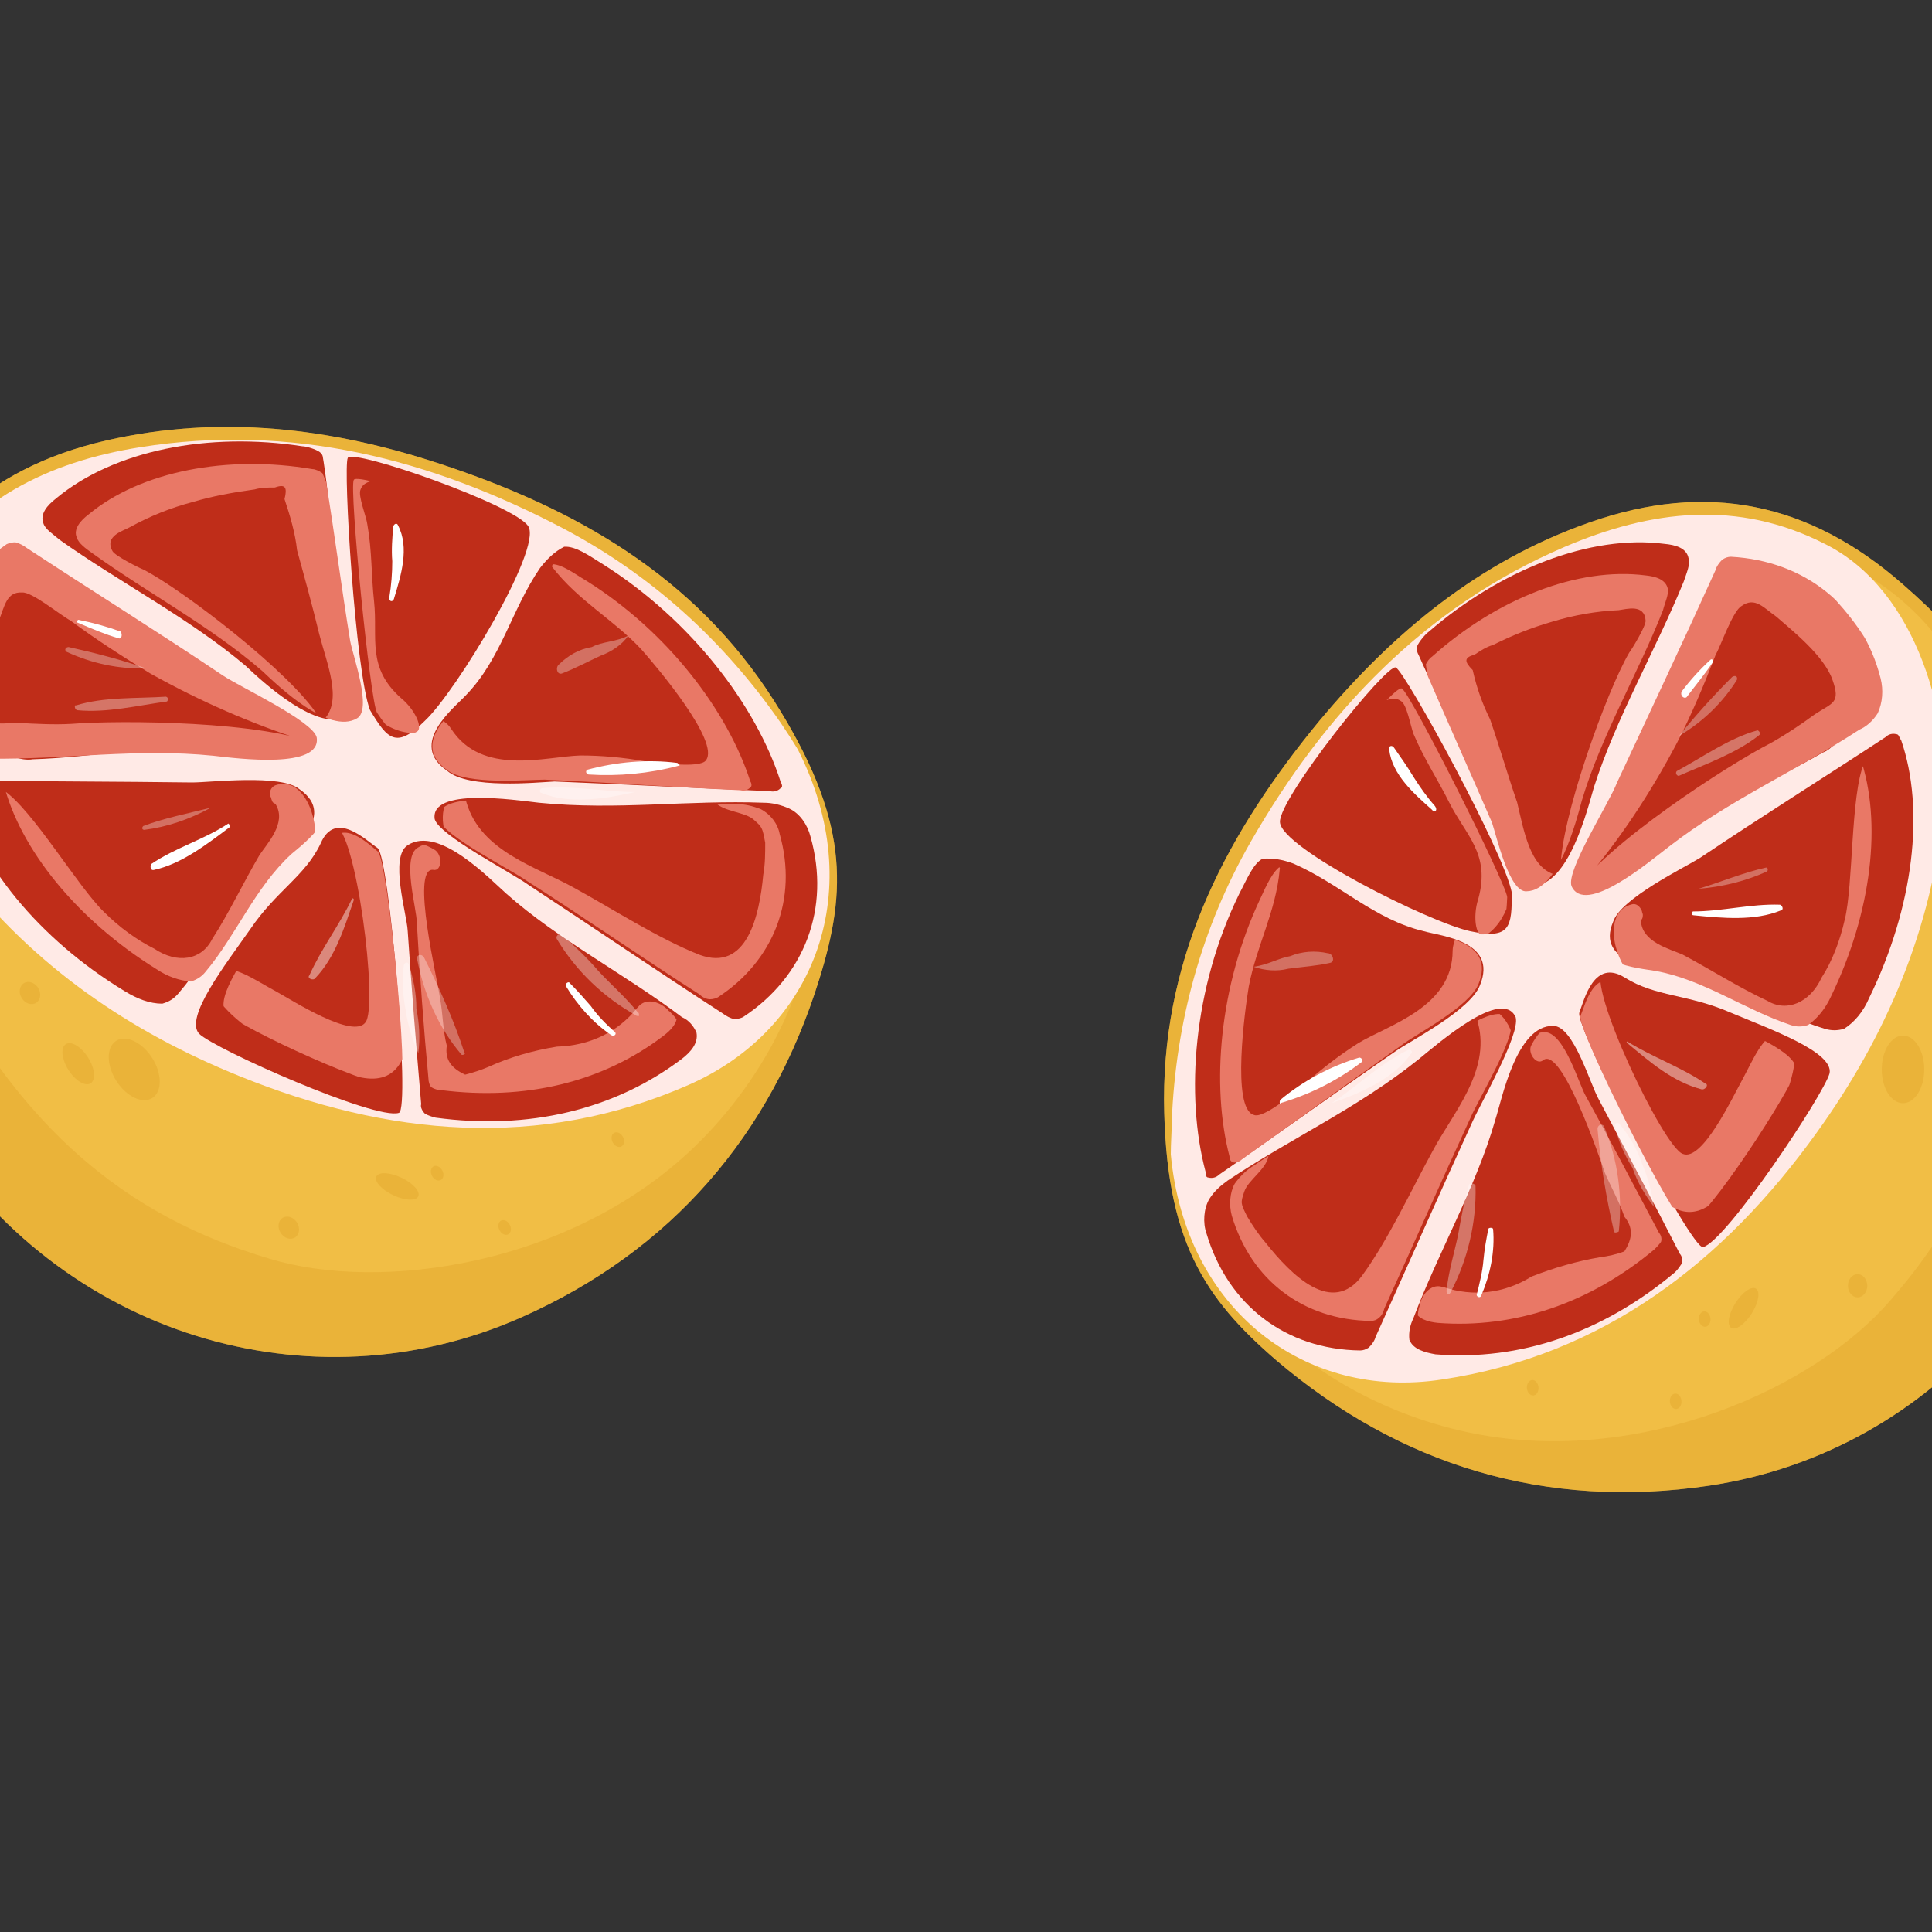 <?xml version="1.0" encoding="utf-8"?>
<!-- Generator: Adobe Illustrator 25.2.1, SVG Export Plug-In . SVG Version: 6.00 Build 0)  -->
<svg version="1.1" id="Layer_2" xmlns="http://www.w3.org/2000/svg" xmlns:xlink="http://www.w3.org/1999/xlink" x="0px" y="0px"
	 viewBox="0 0 200 200" style="enable-background:new 0 0 200 200;" xml:space="preserve">
<rect x="0" y="0" width="200" height="200" fill="#333333" stroke="none"/>
<style type="text/css">
	.st0{fill:#659C36;}
	.st1{fill:#61893B;}
	.st2{fill:#F1BE45;}
	.st3{opacity:0.5;fill:#E5A82E;}
	.st4{fill:#FFEAE6;}
	.st5{fill:#BF2D19;}
	.st6{clip-path:url(#SVGID_2_);}
	.st7{fill:#E97866;}
	.st8{clip-path:url(#SVGID_4_);}
	.st9{clip-path:url(#SVGID_6_);}
	.st10{clip-path:url(#SVGID_8_);}
	.st11{clip-path:url(#SVGID_10_);}
	.st12{clip-path:url(#SVGID_12_);}
	.st13{clip-path:url(#SVGID_14_);}
	.st14{clip-path:url(#SVGID_16_);}
	.st15{opacity:0.32;}
	.st16{fill:#FFFFFF;}
	.st17{opacity:0.34;}
	.st18{opacity:0.43;}
	.st19{clip-path:url(#SVGID_18_);}
	.st20{clip-path:url(#SVGID_20_);}
	.st21{clip-path:url(#SVGID_22_);}
	.st22{clip-path:url(#SVGID_24_);}
	.st23{clip-path:url(#SVGID_26_);}
	.st24{clip-path:url(#SVGID_28_);}
	.st25{clip-path:url(#SVGID_30_);}
	.st26{clip-path:url(#SVGID_32_);}
</style>
<g>
	<g>
		<path class="st0" d="M12,46.7c3,1.9,6.4,1.4,9.4,2.3C30.3,51.4,38.4,55.3,45,62c0.8,0.8,1.4,1.8,2.1,2.7c3.1,4.3,1.6,0.8,3.6,0.9
			c0.3,0,2.8,4.1,2.1,10.7c-0.2,1.2-0.7,2.2-2.3,1.6c-1.2-0.5-1.8-1.2-1.1-2.6c0.8-1.7,1.2-3.5,0.1-5.5c-1.7,0.6-2.5,2.1-4,2.8
			c-6.8,3.3-13.1,1.1-19.1-2.6c-5.7-3.4-9.9-8.3-12.3-14.6c-0.8-2.1-2-4.1-2.7-6.3C11.1,48.1,11,47.4,12,46.7z"/>
	</g>
	<g>
		<path class="st1" d="M19.7,49.1c-0.6,7.8,4.9,10.7,10,14.2c1.1-1.6-0.5-2.8,0.1-4.4c2.5,2.7,3.4,6.5,6.7,8.2
			c3.2,1.7,6.7,2.1,10.4,2.4c-1.9,1.9-10.7,2.7-13,1.4c0.1-1.2,1.5-0.6,2-1.8c-5.4-4.4-11.7-7.2-18.1-9.7c0.4-1.5,1.7-0.8,2-2
			c-1.4-2.2-3.6-4-4.8-6.6c1.4-0.8,1.8,1,3.5,0.7C18.9,51.4,18.2,50.1,19.7,49.1z"/>
	</g>
</g>
<g>
	<g>
		<path class="st2" d="M120.5,113.8c0-15.3,6.7-27.8,16.1-39.2c7.6-9.1,16.5-16.5,27.9-20.5c12.2-4.3,22.8-2.1,32.5,6.4
			c13.4,11.7,20.9,26.2,21.1,44c0.2,25.4-17.7,45.8-41.2,49.3c-16.9,2.5-32-2.1-44.8-13C124.7,134.4,120.6,128.4,120.5,113.8z
			 M198.5,81c0-1.2,0-2.5,0-3.7c-0.5-13-10-22.1-23-22c-7.1,0.1-13.4,2.7-19.3,6.3c-19.5,11.9-30.5,29.5-33.6,51.7
			c-2.5,17.8,11,30.7,29.1,26.4c12-2.9,21.5-9.7,29.3-18.8C190.9,109.5,197.6,96.4,198.5,81z"/>
	</g>
	<g>
		<path class="st3" d="M120.5,113.8c0-15.3,6.7-27.8,16.1-39.2c7.6-9.1,16.5-16.5,27.9-20.5c12.2-4.3,22.8-2.1,32.5,6.4
			c13.4,11.7,20.9,26.2,21.1,44c0.2,25.4-17.7,45.8-41.2,49.3c-16.9,2.5-32-2.1-44.8-13C124.7,134.4,120.6,128.4,120.5,113.8z
			 M207.8,84.7c-3.4-24.1-19.3-29.6-32.3-29.5c-7.1,0.1-13.4,2.7-19.3,6.3c-19.5,11.9-30.5,29.5-33.6,51.7
			c-2.5,17.8,12.7,31.8,30,35.2s35.3-4.7,43.1-13.8C205.6,123.3,211.2,108.9,207.8,84.7z"/>
	</g>
	<g>
		<path class="st4" d="M121.3,116.1c0.4-10.3,3.1-20.1,8.2-29c7.7-13.4,18-24.3,32.5-30.5c8.9-3.8,17.9-4.9,26.9-0.3
			c9.7,4.8,13.2,18.5,12.3,27.5c-1.2,12.3-5.9,23.4-13.1,33.4c-9.6,13.4-22.1,23.1-38.8,25.6c-14.2,2.2-26.6-7.2-28.1-23.3
			C121.2,118.3,121.3,117.2,121.3,116.1z"/>
	</g>
	<g>
		<path id="Path_14786_6_" class="st5" d="M158.7,91.7c3.7-0.1,5.6-7.8,6.3-10.2c2.3-7.2,6.4-14.2,9.3-21.3c0.3-0.9,0.7-1.8,0.5-2.4
			c-0.2-1.1-1.4-1.4-2.5-1.5c-7.7-1-17,2.7-24.4,9.1c-0.3,0.2-1,1-1.2,1.5c-0.1,0.4,0,0.6,0.2,1c2.4,5.5,5.4,10.5,7.8,16
			C155.3,85.6,156.7,91.9,158.7,91.7z"/>
		<path id="Path_14787_6_" class="st5" d="M164.2,89.6c0.8,3.3,6.4-1.2,8.2-2.6c5.2-3.9,10.8-5.9,16.3-9.1c0.6-0.2,1.1-0.7,1.6-1.4
			c0.5-1,0.7-2.4,0.5-3.6c-0.9-7.9-5.3-13.6-11.1-15.1c-0.2-0.1-0.5,0-0.7,0.2c-0.3,0.2-0.5,0.6-0.6,1c-3.2,6.9-6.4,13.8-9.6,20.7
			C167.9,81.5,163.9,87.9,164.2,89.6z"/>
		<path id="Path_14788_6_" class="st5" d="M167,95.4c-1.9,4.4,4.5,4.9,6.4,5.1c5.6,1,10.2,4.4,15.5,6c0.7,0.2,1.3,0.2,2,0
			c1.1-0.7,2-1.8,2.6-3.2c4.6-9.4,5.8-19.5,3.3-26.7c-0.2-0.2-0.2-0.6-0.5-0.6c-0.4-0.1-0.8,0-1.1,0.3c-6.4,4.2-12.8,8.2-19.2,12.5
			C174.4,89.8,167.8,93,167,95.4z"/>
		<path id="Path_14789_6_" class="st5" d="M153.2,102c1.9-4.6-4.1-5.1-5.8-5.6c-5.1-1.2-8.7-4.9-13.5-7c-1.1-0.4-2.1-0.6-3.2-0.5
			c-1,0.5-1.7,2.3-2.4,3.6c-4.8,9.8-5.6,20.9-3.5,28.8c0,0.2,0,0.6,0.3,0.6c0.4,0.1,0.8,0,1.1-0.3c6.1-4.2,12.2-8.6,18.3-12.8
			C145.9,107.8,152.2,104.6,153.2,102z"/>
		<path id="Path_14790_6_" class="st5" d="M156.9,105.3c-1.4-3.1-8,2.7-10.1,4.4c-6.4,5.1-13.1,8.1-19.7,12.5
			c-0.7,0.5-1.4,1.1-1.9,1.9c-0.6,1-0.7,2.5-0.3,3.6c2.2,7.4,8.2,12,15.9,12.1c0.3,0,0.6-0.1,0.9-0.3c0.3-0.3,0.6-0.7,0.7-1.1
			c3.3-7.3,6.5-14.6,9.9-22C153.2,114.3,157.4,107.1,156.9,105.3z"/>
		<path id="Path_14791_6_" class="st5" d="M160.8,106.2c-3.8-0.1-5.3,7.5-6,9.7c-2,7-5.9,13.7-8.5,20.6c-0.3,0.6-0.5,1.4-0.4,2.2
			c0.4,1,1.6,1.3,2.7,1.5c8.7,0.7,17.3-2.2,24.8-8.5c0.3-0.3,0.5-0.6,0.7-0.9c0.1-0.4,0-0.8-0.2-1c-2.7-5.3-5.6-10.7-8.4-16
			C164.6,112.2,162.9,106.2,160.8,106.2z"/>
		<path id="Path_14793_6_" class="st5" d="M152.2,96.4c4.2,0.9,4.3-0.5,4.3-4c-0.8-4.2-11-22.8-12-23.3c-0.9-0.5-12.1,13.5-12,16
			C132.6,87.8,148,95.5,152.2,96.4z"/>
		<path id="Path_14794_6_" class="st5" d="M189.4,111.1c0.4-2.2-6-4.5-10.3-6.3c-4.4-1.9-7.7-1.6-10.9-3.6c-3.2-2-4.2,2.3-4.7,3.6
			c-0.6,1.3,11.6,24.6,12.8,24.3C178.7,128.5,188.8,113.3,189.4,111.1z"/>
		<g id="Group_891_6_" transform="translate(26.954 5.466)">
			<g>
				<defs>
					<path id="SVGID_1_" d="M131.1,86.8c3.3-0.1,5.1-7.2,5.7-9.4c2-6.7,5.8-13.1,8.4-19.7c0.2-0.8,0.6-1.6,0.5-2.2
						c-0.2-1-1.3-1.3-2.3-1.4c-7-0.9-15.4,2.4-22.1,8.4c-0.3,0.2-0.5,0.5-0.7,0.9c-0.1,0.4,0,0.6,0.2,1c2.2,5.1,4.5,10.2,6.7,15.3
						C128,81.2,129.3,87,131.1,86.8z"/>
				</defs>
				<clipPath id="SVGID_2_">
					<use xlink:href="#SVGID_1_"  style="overflow:visible;"/>
				</clipPath>
				<g id="Group_890_6_" class="st6">
					<path id="Path_14795_6_" class="st7" d="M134.1,85.1c0.4,0.2,0.6,0.9,0.6,1.3c-3.9,7.7-9.1-9.6-10.2-12.4
						c-1.3-3.2-4.6-9.2-3.8-13.2c0.7-3.6,4.1-4.5,6.3-5.5c3.6-1.7,7.4-2.9,11.2-3.4c2.8-0.5,6.5-1.2,8.5,2.4
						c1.5,2.8,0.8,5.8-0.7,8.1c-2.5,3.6-4.8,7.5-6.8,11.7c-0.4,0.8-4.6,11.5-4.6,10.5c-0.1-5.1,4.8-18.6,7.1-22.5
						c0.3-0.4,1.7-2.7,1.7-3.3c-0.1-1.8-2-1.2-2.8-1.1c-2.3,0.1-4.6,0.5-6.9,1.2c-2.1,0.6-4.1,1.4-6.1,2.4c-0.7,0.2-1.3,0.6-1.9,1
						c-1.1,0.3-1.1,0.7-0.2,1.6c0.4,1.8,1,3.5,1.8,5.1c1,2.9,1.8,5.7,2.8,8.6C130.8,80.5,131.4,84.4,134.1,85.1L134.1,85.1z"/>
				</g>
			</g>
		</g>
		<g id="Group_893_6_" transform="translate(12.784 6.734)">
			<g>
				<defs>
					<path id="SVGID_3_" d="M149.9,85c1.4,3.1,8-2.5,10.1-4.1c6.2-4.8,13.1-7.8,19.7-12.1c0.7-0.3,1.4-0.9,1.9-1.7
						c0.5-1.1,0.6-2.4,0.3-3.6c-1.9-7.5-7.9-12.2-15.5-12.6c-0.3,0-0.6,0.1-0.9,0.3c-0.3,0.3-0.6,0.7-0.7,1.1
						c-3.3,7.3-6.8,14.7-10.2,22C153.8,76.4,149.3,83.4,149.9,85z"/>
				</defs>
				<clipPath id="SVGID_4_">
					<use xlink:href="#SVGID_3_"  style="overflow:visible;"/>
				</clipPath>
				<g id="Group_892_6_" class="st8">
					<path id="Path_14797_6_" class="st7" d="M150.3,85.8c-0.4,0.7-0.7-1-0.6-2.1c0.6-4.5,2.8-7.9,5-11.3c2.5-4.4,4.8-9.1,6.7-14
						c1.2-3.1,3-8.1,5.9-8.8c2.6-0.7,5.6,1.8,7.7,3.5c3.5,3.3,10.5,10.9,6,17.3c-2.2,3.2-6.6,3.8-9.4,5.4c-4,2.1-14.7,9.7-19,10.5
						c-1.5,0.1-3.5,1-2.5-0.6c3.3-5,15.9-13.2,20.4-15.5c1.6-0.9,3.1-1.9,4.6-3c1.8-1.2,2.7-1.1,1.8-3.6s-4.2-5.1-5.8-6.5
						c-1.3-0.9-2.2-2.1-3.6-1.1c-0.9,0.5-2.1,4-2.7,5.1c-1.2,3.1-2.5,6.2-4,9.1c-2.8,5.3-6,10.1-9.6,14.3L150.3,85.8z"/>
				</g>
			</g>
		</g>
		<g id="Group_895_6_" transform="translate(10.867 17.208)">
			<g>
				<defs>
					<path id="SVGID_5_" d="M154.7,78.5c-1.8,4.1,4.1,4.5,5.8,4.8c5,0.9,9.2,4,14,5.6c0.6,0.2,1.2,0.2,1.8,0c1-0.7,1.8-1.7,2.4-3
						c4.2-8.7,5.3-18,3-24.7c-0.1-0.2-0.2-0.6-0.4-0.5c-0.3-0.1-0.7,0-1,0.3c-5.8,3.9-11.6,7.6-17.4,11.5
						C161.4,73.3,155.4,76.2,154.7,78.5z"/>
				</defs>
				<clipPath id="SVGID_6_">
					<use xlink:href="#SVGID_5_"  style="overflow:visible;"/>
				</clipPath>
				<g id="Group_894_6_" class="st9">
					<path id="Path_14799_6_" class="st7" d="M159.2,77.5c0,0.4-0.1,0.4-0.2,0.6c0.1,2.2,2.9,2.9,4.3,3.5c3,1.6,5.8,3.4,8.8,4.8
						c2,1.2,4.4,0.2,5.6-2.4c1.1-1.7,1.9-3.8,2.4-6c0.9-3.6,0.6-12.9,2-16.2c0.8-1.8,2.6,3.9,3,5.7c1.4,5.1-0.8,13.9-2.8,18.2
						c-2.2,4.7-5.8,8.6-9.9,6.9c-2.6-1.3-5.2-2.8-7.8-4.5c-2.2-1.5-4.8-2.5-6.7-4.4c-1.8-1.9-2.8-6.6,0.2-7.3c0.4-0.1,0.8,0.2,1,0.7
						C159.1,77.2,159.2,77.4,159.2,77.5L159.2,77.5z"/>
				</g>
			</g>
		</g>
		<g id="Group_897_6_" transform="translate(43.876 20.706)">
			<g>
				<defs>
					<path id="SVGID_7_" d="M109.2,81.1c1.7-4.3-3.7-4.8-5.2-5.2c-4.6-1.1-7.9-4.6-12.3-6.5c-1-0.4-1.9-0.6-2.9-0.5
						c-0.9,0.5-1.6,2.1-2.2,3.4c-4.3,9.1-5.1,19.4-3.2,26.7c0,0.2,0,0.6,0.3,0.6c0.3,0.1,0.7,0,1-0.3c5.5-3.9,11-7.9,16.5-11.8
						C102.6,86.4,108.3,83.5,109.2,81.1z"/>
				</defs>
				<clipPath id="SVGID_8_">
					<use xlink:href="#SVGID_7_"  style="overflow:visible;"/>
				</clipPath>
				<g id="Group_896_6_" class="st10">
					<path id="Path_14801_6_" class="st7" d="M88.3,68.9c0.1,0,0.4,0.2,0.3,0.4c-0.4,4.4-2.4,7.9-3.2,12.1
						c-0.4,2.4-1.8,12.6,0.5,13.3c1,0.5,4.6-2.6,5.4-3.3c1.7-1.5,3.5-2.9,5.4-4.1c3.1-1.9,9.8-3.7,9.8-9.6c0-0.3,0.1-0.7,0.2-1
						c0.4-1.2,1.5-1.7,2.3-1c2,1.6,2.3,4.5,1.5,7.3c-1.1,3.5-3.8,4.7-6.1,5.9c-3.6,1.7-7.1,3.7-10.4,6.1c-2.4,2-5.6,5.1-8.4,5.3
						c-4.7,0.4-4.1-11.2-3.8-15.4C82.3,79.3,84,70.7,88.3,68.9L88.3,68.9z"/>
				</g>
			</g>
		</g>
		<g id="Group_899_6_" transform="translate(41.613 30.142)">
			<g>
				<defs>
					<path id="SVGID_9_" d="M114.8,75.6c-1.2-2.7-7.2,2.4-9.1,3.9c-5.8,4.6-11.9,7.2-17.8,11.2c-0.6,0.4-1.2,1-1.7,1.7
						c-0.5,0.9-0.6,2.2-0.3,3.3c2,6.7,7.4,10.8,14.4,10.9c0.3,0,0.6-0.1,0.8-0.3c0.3-0.2,0.5-0.6,0.6-1c3-6.6,5.9-13.2,8.9-19.7
						C111.4,83.7,115.3,77.3,114.8,75.6z"/>
				</defs>
				<clipPath id="SVGID_10_">
					<use xlink:href="#SVGID_9_"  style="overflow:visible;"/>
				</clipPath>
				<g id="Group_898_6_" class="st11">
					<path id="Path_14803_6_" class="st7" d="M88.1,90c0.4-0.2,1.8-1.1,1.6-0.5c-0.2,1.4-2.1,2.5-2.5,3.7s-0.4,1.2,0.3,2.6
						c0.6,1,1.2,1.9,1.9,2.7c2.7,3.4,6.9,7.6,10,3.4c2.7-3.7,5-8.7,7.3-12.9c2-3.8,6-8.2,4.7-13.2c-0.3-1.1-0.4-1.9,0.5-1.8
						c1.9,0.2,3.4,2.4,3.3,5c0.2,4-1.9,7.1-3.4,10.1c-2,4-4.1,8-6.2,11.9c-1.7,3-3.6,6.5-6.1,8c-4.6,2.7-10.4-3.6-13.2-8.1
						c-1.1-1.8-2.9-4.7-2.3-7.2C84.6,90.9,86.7,91.1,88.1,90L88.1,90z"/>
				</g>
			</g>
		</g>
		<g id="Group_901_6_" transform="translate(29.952 31.346)">
			<g>
				<defs>
					<path id="SVGID_11_" d="M130,75.5c-3.5,0-4.8,6.7-5.4,8.6c-1.8,6.2-5.4,12.2-7.8,18.3c-0.3,0.6-0.4,1.2-0.3,1.9
						c0.3,0.9,1.4,1.2,2.4,1.3c7.9,0.6,15.7-2,22.4-7.6c0.2-0.2,0.5-0.5,0.7-0.8c0.1-0.3,0-0.7-0.2-0.9c-2.5-4.7-5-9.5-7.6-14.2
						C133.5,80.9,132,75.6,130,75.5z"/>
				</defs>
				<clipPath id="SVGID_12_">
					<use xlink:href="#SVGID_11_"  style="overflow:visible;"/>
				</clipPath>
				<g id="Group_900_6_" class="st12">
					<path id="Path_14805_6_" class="st7" d="M129.8,78.4c-0.7,0.6-1.7-0.8-1.2-1.6c2.2-4.2,5.2-1.2,6.9,1.8c2.1,3.8,4,7.9,5.8,11.9
						c0.9,2.2,3,5,2.6,7.9c-0.8,6.1-7.5,5.6-10.7,6.5c-2.7,0.8-5.2,2.4-7.8,3c-2.4,0.4-4.8,0.3-7.1-0.3c0,0-0.1,0-0.1,0
						c-1.1-0.4-1.6-2-1.3-3.4c0-0.2,0.1-0.2,0.1-0.4c0,0,0,0,0,0c0.3-1.4,1.4-2.3,2.4-1.9l0.1,0c3,1,6.2,0.7,9.1-1.1
						c2.3-0.9,4.7-1.6,7.1-2c0.8-0.1,1.7-0.3,2.5-0.6c0.9-1.4,0.9-2.5,0-3.6c-0.5-1.5-1.4-3.1-2-4.5
						C135.6,88.4,131.7,76.9,129.8,78.4L129.8,78.4z"/>
				</g>
			</g>
		</g>
		<g id="Group_903_6_" transform="translate(41.525 10.975)">
			<g>
				<defs>
					<path id="SVGID_13_" d="M110.6,85.6c3.8,0.8,3.8-1.7,3.9-3.7c-0.1-1.4-10-21.1-10.9-21.6S92.6,72.7,92.7,75.1
						C92.9,77.6,106.8,84.8,110.6,85.6z"/>
				</defs>
				<clipPath id="SVGID_14_">
					<use xlink:href="#SVGID_13_"  style="overflow:visible;"/>
				</clipPath>
				<g id="Group_902_6_" class="st13">
					<path id="Path_14807_6_" class="st7" d="M95.3,66C95.2,66,95.2,66,95.3,66c0.5-4.2,4.2-8.1,6.9-9.3c2.3-1,3.8,0.8,5,3.5
						c1.2,2.6,2.3,5.7,3.6,8.5c1.2,2.6,3,5.2,3.9,8.3c1,3.3,0,7.1-2.2,8.7c-1.3,0.9-1.6-1.8-1-3.6c1.3-4.7-1.3-6.6-3-10
						c-1.2-2.4-2.6-4.5-3.7-7.1c-0.3-0.8-0.7-3.1-1.3-3.4c-1.2-0.9-3,0.9-4,1.6C98.2,64.2,97,65.7,95.3,66L95.3,66z"/>
				</g>
			</g>
		</g>
		<g id="Group_905_6_" transform="translate(18.118 28.754)">
			<g>
				<defs>
					<path id="SVGID_15_" d="M167.8,82.1c0.3-1.9-5.2-4.1-8.8-5.6c-3.8-1.7-6.6-1.5-9.4-3.3c-2.7-1.8-3.6,2-4.1,3.2
						c-0.5,1.2,10,22,11,21.7C158.6,97.6,167.3,84,167.8,82.1z"/>
				</defs>
				<clipPath id="SVGID_16_">
					<use xlink:href="#SVGID_15_"  style="overflow:visible;"/>
				</clipPath>
				<g id="Group_904_6_" class="st14">
					<path id="Path_14809_6_" class="st7" d="M147.9,70.9c0.3,0.4,0.3,0.9-0.1,0.8c-1.8,1.3,6.3,18.4,8.3,19c2,0.8,5.1-5.8,6.1-7.6
						c1.3-2.4,2-4.4,4-5.3c0.9-0.5,1.5,0.8,1.5,1.8c0.4,5.3-5.2,12.8-7.9,15.6c-2.9,2.9-5.5,1.3-7.7-2.1c-3.3-4.7-5.6-10.6-6.8-17
						C144.8,73.2,145.4,68.2,147.9,70.9L147.9,70.9z"/>
				</g>
			</g>
		</g>
	</g>
	<g id="Group_908_7_" transform="translate(44.077 40.775)" class="st15">
		<path id="Path_14812_7_" class="st16" d="M123,86.7c-0.8-3.5-1.4-7-1.7-10.6c0-0.5,0.6-0.6,0.7-0.2c1.4,3.4,1.9,7.1,1.5,10.8
			C123.4,86.8,123,86.9,123,86.7z"/>
	</g>
	<g id="Group_909_7_" transform="translate(43.204 41.418)" class="st17">
		<path id="Path_14813_7_" class="st16" d="M125.8,79.5c-0.8-1.3-1.5-2.8-1.8-4.3c-0.1-0.4,0.3-0.5,0.5-0.2c1,1.2,1.8,2.6,2.3,4.1
			c0.6,1.4,1,2.9,1.2,4.4C127.1,82.3,126.3,81,125.8,79.5z"/>
	</g>
	<g id="Group_910_6_" transform="translate(37.031 37.762)" class="st18">
		<path id="Path_14814_6_" class="st16" d="M131.4,70.2c-0.1-0.1,0-0.2,0.1-0.1c2.6,1.6,5.5,2.6,8,4.3c0.4,0.1,0,0.7-0.4,0.6
			C136.1,74.2,133.8,72.2,131.4,70.2L131.4,70.2z"/>
	</g>
	<g id="Group_911_6_" transform="translate(25.142 34.153)">
		<path id="Path_14815_6_" class="st16" d="M150.1,60.2c3,0,6-0.8,9-0.7c0.2,0,0.5,0.5,0.1,0.6c-2.7,1.1-6,0.8-9,0.5
			C149.9,60.6,150,60.3,150.1,60.2z"/>
	</g>
	<g id="Group_912_6_" transform="translate(24.132 33.208)" class="st15">
		<path id="Path_14816_6_" class="st16" d="M158.7,56.6c0.2,0,0.2,0.3,0.1,0.4c-2.2,1-4.6,1.6-7.1,1.8
			C154,58.1,156.4,57.1,158.7,56.6z"/>
	</g>
	<g id="Group_913_6_" transform="translate(18.285 26.319)" class="st17">
		<path id="Path_14817_6_" class="st16" d="M155.3,53.5c2.6-1.4,5.4-3.4,8.3-4.2c0.1-0.1,0.5,0.3,0.2,0.5c-2.4,1.9-5.6,3-8.3,4.2
			C155.3,54,155.1,53.7,155.3,53.5z"/>
	</g>
	<g id="Group_914_6_" transform="translate(17.006 24.081)" class="st15">
		<path id="Path_14818_6_" class="st16" d="M156.8,52.1C156.7,52.2,156.6,52.1,156.8,52.1c1.7-2.1,3.6-4.2,5.5-6.1
			c0.3-0.2,0.6-0.1,0.5,0.3C161.3,48.7,159.2,50.7,156.8,52.1L156.8,52.1z"/>
	</g>
	<g id="Group_915_6_" transform="translate(17.492 22.178)">
		<path id="Path_14819_6_" class="st16" d="M156.6,49.4c0.9-1.2,1.9-2.3,3-3.3c0.1-0.1,0.4,0.1,0.2,0.3c-0.8,1.2-1.8,2.4-2.7,3.6
			C156.8,50.2,156.4,49.8,156.6,49.4z"/>
	</g>
	<g id="Group_918_6_" transform="translate(37.608 12.096)">
		<path id="Path_14822_6_" class="st16" d="M110.6,71.7c-1.8-1.6-4.1-3.6-4.4-6.2c-0.1-0.4,0.3-0.5,0.5-0.2c0.7,1,1.4,2,2,3
			c0.7,1.1,1.4,2.1,2.2,3C111.3,71.8,110.9,72.1,110.6,71.7z"/>
	</g>
	<g id="Group_919_6_" transform="translate(50.164 16.981)" class="st15">
		<path id="Path_14823_6_" class="st16" d="M79.6,83.1c1.5-0.2,2.6-0.9,3.8-1.1c1.2-0.5,2.6-0.6,3.9-0.3c0.5,0,0.8,0.9,0.2,1
			c-1.3,0.3-2.8,0.4-4.3,0.6C82,83.6,80.8,83.5,79.6,83.1L79.6,83.1z"/>
	</g>
	<g id="Group_920_6_" transform="translate(53.314 24.976)">
		<path id="Path_14824_6_" class="st16" d="M79.2,88.9c2.4-2,5.2-3.5,8.2-4.4c0.2,0,0.5,0.3,0.2,0.5c-2.5,1.9-5.3,3.3-8.3,4.2
			C79.2,89.4,79.1,89.2,79.2,88.9z"/>
	</g>
	<g id="Group_921_6_" transform="translate(50.461 27.389)" class="st17">
		<path id="Path_14825_6_" class="st16" d="M95.3,81.3c0.4-0.1,0.5,0.3,0.3,0.4c-1.8,2.6-5.3,4.1-8.2,5.1
			C90,85.1,92.4,82.7,95.3,81.3z"/>
	</g>
	<g id="Group_922_7_" transform="translate(53.246 37.817)" class="st17">
		<path id="Path_14826_7_" class="st16" d="M96.9,96C96.9,96,96.9,96,96.9,96c-0.1,0.2-0.2,0.2-0.3,0.1c-0.1-0.1-0.1-0.2-0.1-0.3
			c0.2-2,0.8-3.9,1.2-5.8c0.3-1.7,0.6-3.4,1.1-5.1c0-0.1,0.1-0.2,0.3-0.2c0.2,0,0.4,0.1,0.4,0.3C99.6,88.7,98.7,92.6,96.9,96
			L96.9,96z"/>
	</g>
	<g id="Group_923_7_" transform="translate(54.365 40.949)">
		<path id="Path_14827_7_" class="st16" d="M99,93.1c-0.1,0.4-0.5,0.2-0.5,0c0.3-1.2,0.6-2.4,0.7-3.6c0.1-1.1,0.3-2.2,0.5-3.2
			c0-0.2,0.5-0.2,0.5,0C100.4,88.6,99.9,91,99,93.1L99,93.1z"/>
	</g>
	<ellipse class="st3" cx="201.6" cy="107.1" rx="1.2" ry="2.4"/>
	<ellipse class="st3" cx="197" cy="110.7" rx="2.2" ry="3.5"/>
	<ellipse class="st3" cx="192.3" cy="133.1" rx="1" ry="1.2"/>
	<ellipse transform="matrix(0.535 -0.845 0.845 0.535 -30.485 215.514)" class="st3" cx="180.5" cy="135.4" rx="2.4" ry="1"/>
	
		<ellipse transform="matrix(0.997 -8.229684e-02 8.229684e-02 0.997 -11.347 14.765)" class="st3" cx="173.4" cy="145" rx="0.6" ry="0.8"/>
	
		<ellipse transform="matrix(0.997 -8.229684e-02 8.229684e-02 0.997 -10.635 14.977)" class="st3" cx="176.4" cy="136.5" rx="0.6" ry="0.8"/>
	
		<ellipse transform="matrix(0.997 -8.229684e-02 8.229684e-02 0.997 -11.278 13.542)" class="st3" cx="158.6" cy="143.6" rx="0.6" ry="0.8"/>
	<ellipse class="st3" cx="201.9" cy="98.2" rx="1" ry="1.2"/>
	<ellipse class="st3" cx="204.8" cy="89.6" rx="0.3" ry="0.3"/>
</g>
<g>
	<g>
		<path class="st2" d="M84.8,101.4c-5,16.1-15.3,28.1-30.9,35c-21.7,9.6-47.7,1.9-61.1-19.6C-16.7,101.7-18,85.4-13,68.3
			C-9.3,56-1.6,48.5,11,45.6c11.8-2.7,23.3-1.3,34.5,2.4c14,4.6,26.4,11.6,34.6,24.5C87.9,84.8,87.7,92.1,84.8,101.4z M32.9,110.8
			c11.5,3.5,23.2,4.2,34.8,0.2c17.5-6,22-24.2,10.4-37.9C63.7,56.1,44.9,47,22.1,47.4c-6.9,0.1-13.7,1.2-19.7,5
			c-11,6.8-14.1,19.6-7.6,30.9c0.6,1.1,1.3,2.1,2,3.1C5.8,99,18.4,106.5,32.9,110.8z"/>
	</g>
	<g>
		<path class="st3" d="M84.8,101.4c-5,16.1-15.3,28.1-30.9,35c-21.7,9.6-47.7,1.9-61.1-19.6C-16.7,101.7-18,85.4-13,68.3
			C-9.3,56-1.6,48.5,11,45.6c11.8-2.7,23.3-1.3,34.5,2.4c14,4.6,26.4,11.6,34.6,24.5C87.9,84.8,87.7,92.1,84.8,101.4z M27.9,130.3
			c11.5,3.5,31.1,0.7,43.8-11.4s18.1-32.1,6.5-45.8C63.7,56.1,44.9,47,22.1,47.4c-6.9,0.1-13.7,1.2-19.7,5
			c-11,6.8-21.5,19.9-11.5,42.2S13.4,126,27.9,130.3z"/>
	</g>
	<g>
		<path class="st4" d="M80.8,74.8c-5.9-8.5-13.4-15.3-22.5-20.1c-13.7-7.2-28.2-10.9-43.8-8.4C5,47.8-3.2,51.8-8.4,60.4
			c-5.6,9.2-1.2,22.7,4.3,29.8c7.6,9.8,17.5,16.6,28.9,21.2c15.3,6.2,31,7.7,46.5,0.9c13.2-5.8,18.6-20.3,11.3-34.7
			C82,76.6,81.4,75.7,80.8,74.8z"/>
	</g>
	<g>
		<path id="Path_14786_5_" class="st5" d="M35.4,65.5c-0.9-5.9-1-11.8-1.9-17.7c-0.1-0.4,0-0.7-0.4-1c-0.4-0.3-1.4-0.6-1.8-0.6
			c-9.7-1.5-19.5,0.4-25.5,5.4c-0.9,0.7-1.7,1.6-1.3,2.6c0.2,0.6,1,1.1,1.7,1.7c6.2,4.4,13.4,8.1,19.2,13c1.8,1.7,7.6,7.1,10.7,5.2
			C37.9,73.3,35.7,67.3,35.4,65.5z"/>
		<path id="Path_14787_5_" class="st5" d="M21.2,69.3C14.9,65.2,8.4,61.1,2,57c-0.4-0.3-0.8-0.5-1.1-0.5c-0.3,0-0.5,0.1-0.7,0.3
			c-4.1,4.4-4.7,11.6-1.3,18.7c0.5,1.2,1.4,2.2,2.4,2.8c0.8,0.3,1.5,0.4,2.1,0.3c6.3-0.2,12.1-1.5,18.6-1c2.2,0.2,9.4,1.1,8.3-2.2
			C29.7,73.7,22.9,70.5,21.2,69.3z"/>
		<path id="Path_14788_5_" class="st5" d="M19.9,81C12.3,80.9,4.7,80.9-3,80.8c-0.4-0.1-0.8,0-1.1,0.3c-0.3,0.1-0.1,0.5-0.1,0.8
			c1.8,7.4,8.2,15.3,17.1,20.7c1.3,0.8,2.6,1.3,3.9,1.3c0.7-0.2,1.2-0.5,1.7-1.1c3.6-4.2,5.7-9.5,9.9-13.3c1.4-1.2,6.7-5,2.6-7.8
			C29.1,80.1,21.8,81,19.9,81z"/>
		<path id="Path_14789_5_" class="st5" d="M57.4,80.9c7.4,0.3,14.9,0.7,22.3,1c0.4,0.1,0.8,0,1.1-0.3c0.3-0.1,0.1-0.5,0-0.7
			c-2.5-7.8-9.2-16.7-18.4-22.5c-1.3-0.8-2.8-1.9-4-1.8c-1,0.5-1.8,1.3-2.5,2.2c-3,4.4-4,9.4-7.7,13.2c-1.2,1.3-6,5-1.9,7.8
			C48.5,81.7,55.5,81,57.4,80.9z"/>
		<path id="Path_14790_5_" class="st5" d="M54.7,91.6c6.7,4.4,13.3,8.9,20.1,13.3c0.4,0.3,0.8,0.5,1.2,0.6c0.3,0,0.7-0.1,0.9-0.2
			c6.4-4.2,9.1-11.3,7-18.7c-0.3-1.2-1.1-2.4-2.2-2.9c-0.9-0.4-1.8-0.6-2.6-0.6c-7.9-0.3-15.2,0.8-23.3,0
			c-2.6-0.3-11.3-1.6-10.8,1.7C45.5,86.5,52.9,90.3,54.7,91.6z"/>
		<path id="Path_14791_5_" class="st5" d="M42.2,96.3c0.4,6,0.9,12.1,1.4,18c-0.1,0.3,0.1,0.7,0.4,1c0.4,0.2,0.7,0.3,1.1,0.4
			c9.6,1.3,18.5-0.8,25.5-6.1c0.9-0.7,1.7-1.6,1.5-2.7c-0.3-0.7-0.8-1.3-1.5-1.6c-5.8-4.4-12.8-8-18.2-12.8c-1.7-1.5-7-7.1-10.2-5
			C40.3,88.7,42.1,94.6,42.2,96.3z"/>
		<path id="Path_14793_5_" class="st5" d="M54.7,54.5c-1.3-2.2-18.2-8.1-18.7-7.1c-0.5,1,0.8,22.2,2.3,26.1c1.8,3,2.7,4.1,5.7,1.1
			C47.2,71.6,56.1,56.9,54.7,54.5z"/>
		<path id="Path_14794_5_" class="st5" d="M41.3,115.2c1.2-0.4-1-26.5-2.2-27.4c-1.2-0.8-4.4-4-5.9-0.5c-1.6,3.4-4.6,4.9-7.3,8.9
			c-2.6,3.7-6.8,9.1-5.3,10.8C22.2,108.6,38.9,116,41.3,115.2z"/>
		<g id="Group_891_5_" transform="translate(26.954 5.466)">
			<g>
				<defs>
					<path id="SVGID_17_" d="M9.3,60.9c-0.9-5.5-1.6-11-2.5-16.5c-0.1-0.4,0-0.6-0.4-0.9c-0.3-0.2-0.7-0.4-1-0.4
						c-8.8-1.5-17.8,0.2-23.2,4.7c-0.8,0.6-1.6,1.5-1.2,2.4c0.2,0.6,0.9,1.1,1.6,1.6c5.7,4.1,12.3,7.6,17.6,12.2
						c1.7,1.6,6.9,6.6,9.8,4.9C11.6,68,9.6,62.5,9.3,60.9z"/>
				</defs>
				<clipPath id="SVGID_18_">
					<use xlink:href="#SVGID_17_"  style="overflow:visible;"/>
				</clipPath>
				<g id="Group_890_5_" class="st19">
					<path id="Path_14795_5_" class="st7" d="M6.6,69c1.9-2,0.3-5.7-0.5-8.8c-0.7-2.9-1.5-5.8-2.3-8.7c-0.2-1.8-0.7-3.5-1.3-5.3
						c0.3-1.2,0.1-1.6-1-1.2c-0.7,0-1.4,0-2.1,0.2c-2.2,0.3-4.4,0.7-6.4,1.3c-2.3,0.6-4.5,1.5-6.5,2.6c-0.7,0.4-2.7,0.9-1.8,2.5
						c0.3,0.5,2.7,1.7,3.2,1.9c4.1,2.1,15.4,10.8,18.1,15.2c0.5,0.9-8.8-5.9-9.5-6.4c-3.9-2.5-8-4.6-12-6.2c-2.6-1.1-4.8-3.3-5-6.5
						c-0.2-4.1,3.3-5.4,5.9-6.5c3.5-1.6,7.3-2.6,11.3-3.1c2.4-0.3,5.8-1.4,8.3,1.3c2.8,3,3.2,9.8,3.8,13.2c0.6,3,5.5,20.3-2,15.9
						C6.6,70.2,6.3,69.4,6.6,69L6.6,69z"/>
				</g>
			</g>
		</g>
		<g id="Group_893_5_" transform="translate(12.784 6.734)">
			<g>
				<defs>
					<path id="SVGID_19_" d="M10.3,63.2C3.6,58.7-3.3,54.4-10,50c-0.4-0.3-0.8-0.5-1.2-0.6c-0.3,0-0.7,0.1-0.9,0.2
						c-6.2,4.3-8.8,11.6-6.4,18.9c0.3,1.2,1.2,2.3,2.2,2.9c0.9,0.3,1.7,0.5,2.5,0.4c7.8,0.1,15.2-1.1,23.1-0.3
						c2.6,0.3,11.2,1.4,10.7-1.9C19.6,67.9,12.1,64.4,10.3,63.2z"/>
				</defs>
				<clipPath id="SVGID_20_">
					<use xlink:href="#SVGID_19_"  style="overflow:visible;"/>
				</clipPath>
				<g id="Group_892_5_" class="st20">
					<path id="Path_14797_5_" class="st7" d="M18.6,69.9c-5.3-1.7-10.6-4-15.8-6.9c-2.8-1.7-5.6-3.5-8.3-5.5c-1.1-0.6-4-3-5-2.9
						c-1.6-0.1-1.8,1.4-2.4,2.9c-0.6,2-2,6-1.5,8.6c0.6,2.6,1.3,2,3.5,2c1.9,0.1,3.7,0.2,5.5,0.1c5-0.4,20.1-0.3,25.6,2.2
						c1.7,0.8-0.4,1.2-1.8,1.8c-4,1.6-17.1,0.9-21.7,1.3c-3.2,0.2-7.3,2-10.8,0.5c-7.2-3-5.4-13.2-4.1-17.8c0.8-2.6,2.1-6.3,4.6-7.1
						c2.8-1,7,2.4,9.7,4.3c4.3,3.2,8.7,5.9,13.2,8.3c3.6,1.7,7.4,3.4,10.3,6.9c0.7,0.9,1.3,2.4,0.6,2.1L18.6,69.9z"/>
				</g>
			</g>
		</g>
		<g id="Group_895_5_" transform="translate(10.867 17.208)">
			<g>
				<defs>
					<path id="SVGID_21_" d="M11.4,63.3c-7-0.2-13.9-0.2-20.8-0.4c-0.4-0.1-0.7,0-1,0.3c-0.2,0.1-0.1,0.5-0.1,0.7
						C-8.8,70.7-2.9,78,5.3,83.1c1.2,0.8,2.4,1.2,3.6,1.3c0.6-0.2,1.1-0.5,1.5-1c3.2-3.8,5.1-8.7,8.9-12.2c1.3-1.1,6-4.6,2.3-7.1
						C19.8,62.5,13.1,63.2,11.4,63.3z"/>
				</defs>
				<clipPath id="SVGID_22_">
					<use xlink:href="#SVGID_21_"  style="overflow:visible;"/>
				</clipPath>
				<g id="Group_894_5_" class="st21">
					<path id="Path_14799_5_" class="st7" d="M17.3,65.7c-0.1-0.2-0.1-0.4-0.2-0.5c-0.1-0.5,0.1-0.9,0.5-1.1
						c2.9-1.1,4.6,3.5,4.1,6.1c-0.6,2.6-2.2,4.9-3.3,7.3c-1.2,2.8-2.6,5.4-4.2,7.9c-2.5,3.6-7.7,2.2-12-0.6C-1.9,82.3-8.5,76-10,71
						c-0.6-1.8-2.1-7.5-0.5-6.4c3,2,7.7,10,10.4,12.6c1.6,1.6,3.4,2.9,5.2,3.8c2.4,1.6,4.9,1.2,6-1c1.8-2.8,3.2-5.8,4.9-8.7
						c0.8-1.2,2.8-3.3,1.7-5.2C17.6,65.9,17.4,66,17.3,65.7L17.3,65.7z"/>
				</g>
			</g>
		</g>
		<g id="Group_897_5_" transform="translate(43.876 20.706)">
			<g>
				<defs>
					<path id="SVGID_23_" d="M12.5,60c6.7,0.3,13.6,0.8,20.3,1.1c0.4,0.1,0.7,0,1-0.3c0.2-0.1,0.1-0.5,0-0.6
						c-2.3-7.2-8.5-15.5-17-20.8c-1.2-0.7-2.6-1.8-3.7-1.7c-0.9,0.5-1.6,1.2-2.2,2c-2.7,4-3.6,8.6-6.9,12.1C3,53-1.4,56.3,2.4,59
						C4.4,60.6,10.8,60,12.5,60z"/>
				</defs>
				<clipPath id="SVGID_24_">
					<use xlink:href="#SVGID_23_"  style="overflow:visible;"/>
				</clipPath>
				<g id="Group_896_5_" class="st22">
					<path id="Path_14801_5_" class="st7" d="M13.5,37.5c4.6-0.8,10.7,5.6,14.1,10.2c2.5,3.3,9.3,12.9,5,15c-2.5,1.3-6.8,0.4-9.9,0
						c-4.1-0.2-8.2-0.1-12.1,0.4c-2.6,0.2-5.6,0.6-8.3-1.7c-2.2-1.9-3.6-4.6-2.7-7c0.4-1,1.5-1.2,2.5-0.4c0.3,0.2,0.5,0.4,0.7,0.7
						c3.2,5,9.8,2.9,13.4,2.8c2.2,0,4.4,0.2,6.7,0.6c1,0.1,5.7,0.8,6.3-0.1c1.5-1.9-5.1-9.7-6.7-11.5c-2.9-3.1-6.5-5-9.2-8.5
						C13.2,37.9,13.4,37.6,13.5,37.5L13.5,37.5z"/>
				</g>
			</g>
		</g>
		<g id="Group_899_5_" transform="translate(41.613 30.142)">
			<g>
				<defs>
					<path id="SVGID_25_" d="M12.7,60.9c6.1,3.9,12,8,18.1,11.9c0.3,0.3,0.7,0.5,1.1,0.5c0.3,0,0.6-0.1,0.8-0.2
						c5.8-3.8,8.3-10.2,6.4-16.9c-0.2-1.1-1-2.1-2-2.6c-0.8-0.3-1.6-0.5-2.4-0.5c-7.1-0.2-13.7,0.8-21.1,0
						c-2.4-0.3-10.2-1.4-9.8,1.6C4.4,56.4,11.1,59.8,12.7,60.9z"/>
				</defs>
				<clipPath id="SVGID_26_">
					<use xlink:href="#SVGID_25_"  style="overflow:visible;"/>
				</clipPath>
				<g id="Group_898_5_" class="st23">
					<path id="Path_14803_5_" class="st7" d="M34.2,52.6c1.8,0.1,3.5-1.1,5.4,0.9c1.8,1.8,1.9,5.2,1.9,7.3
						c0.1,5.3-1.4,13.7-6.8,13.9c-3,0-6.5-1.8-9.5-3.5c-3.9-2.1-7.8-4.4-11.6-6.7c-2.9-1.7-6.3-3.2-8.3-6.7c-1.5-2.2-1.4-4.8,0.1-6
						c0.6-0.5,1,0.1,1.3,1.2c1.5,5,7.2,6.6,11,8.7c4.2,2.3,8.8,5.3,13.1,7c4.9,1.8,6.2-4,6.6-8.3c0.2-1.1,0.2-2.2,0.2-3.3
						c-0.3-1.6-0.3-1.6-1.2-2.4c-0.9-0.8-3.1-0.8-4-1.8C32.1,52.6,33.7,52.6,34.2,52.6L34.2,52.6z"/>
				</g>
			</g>
		</g>
		<g id="Group_901_5_" transform="translate(29.952 31.346)">
			<g>
				<defs>
					<path id="SVGID_27_" d="M13.2,64.2c0.3,5.3,0.7,10.8,1.2,16.1c0,0.3,0.1,0.7,0.3,0.9c0.3,0.2,0.7,0.3,1,0.3
						c8.7,1.1,16.7-0.8,23-5.6c0.8-0.6,1.6-1.4,1.4-2.4c-0.3-0.6-0.8-1.1-1.3-1.4c-5.2-3.9-11.5-7-16.3-11.3
						c-1.6-1.3-6.3-6.3-9.2-4.4C11.6,57.4,13.2,62.7,13.2,64.2z"/>
				</defs>
				<clipPath id="SVGID_28_">
					<use xlink:href="#SVGID_27_"  style="overflow:visible;"/>
				</clipPath>
				<g id="Group_900_5_" class="st24">
					<path id="Path_14805_5_" class="st7" d="M14.9,58.7c-2.4-0.3,0.5,11.6,0.7,13.3c0.3,1.6,0.3,3.4,0.7,4.9
						c-0.2,1.4,0.4,2.3,1.9,3c0.8-0.2,1.7-0.5,2.4-0.8c2.2-1,4.6-1.7,7.1-2.1c3.4-0.1,6.3-1.5,8.3-4l0.1-0.1
						c0.7-0.9,2.1-0.7,3.1,0.3c0,0,0,0,0,0c0.1,0.2,0.2,0.1,0.3,0.3c1.1,1,1.4,2.6,0.7,3.6c0,0,0,0.1-0.1,0.1
						c-1.7,1.7-3.7,3.1-5.9,4c-2.5,0.9-5.4,0.9-8.2,1.6c-3.1,1-8.5,5-12.5,0.2c-1.9-2.2-1.6-5.7-2-8c-0.6-4.4-1.2-8.9-1.4-13.2
						c-0.2-3.5,0.8-7.6,4.9-5.2C15.9,57.1,15.8,58.9,14.9,58.7L14.9,58.7z"/>
				</g>
			</g>
		</g>
		<g id="Group_903_5_" transform="translate(41.525 10.975)">
			<g>
				<defs>
					<path id="SVGID_29_" d="M12.2,45.4c-1.2-2-16.6-7.6-17.1-6.7c-0.5,0.9,1.7,22.9,2.4,24.1c1.1,1.6,2.5,3.8,5.2,1.1
						S13.5,47.6,12.2,45.4z"/>
				</defs>
				<clipPath id="SVGID_30_">
					<use xlink:href="#SVGID_29_"  style="overflow:visible;"/>
				</clipPath>
				<g id="Group_902_5_" class="st25">
					<path id="Path_14807_5_" class="st7" d="M5.2,39.1c-1.6,0.6-3.4-0.1-5.2-0.2c-1.2-0.1-3.7-0.6-4.2,0.8
						c-0.3,0.6,0.6,2.8,0.7,3.6c0.5,2.8,0.4,5.3,0.7,8c0.4,3.8-0.8,6.8,2.8,10c1.5,1.2,2.7,3.7,1.1,3.6c-2.8-0.1-5.7-2.8-6.5-6.1
						c-0.9-3-0.8-6.2-1.2-9.1C-7,46.6-7.7,43.5-8,40.6c-0.4-2.9-0.1-5.2,2.4-5.6C-2.7,34.5,2.5,35.9,5.2,39.1
						C5.3,39.1,5.3,39.1,5.2,39.1L5.2,39.1z"/>
				</g>
			</g>
		</g>
		<g id="Group_905_5_" transform="translate(18.118 28.754)">
			<g>
				<defs>
					<path id="SVGID_31_" d="M23.3,83.7c1-0.3-1.3-23.5-2.3-24.3s-3.8-3.6-5.2-0.6s-3.9,4.3-6.1,7.8c-2.2,3.3-5.7,8-4.4,9.5
						C6.7,77.6,21.3,84.4,23.3,83.7z"/>
				</defs>
				<clipPath id="SVGID_32_">
					<use xlink:href="#SVGID_31_"  style="overflow:visible;"/>
				</clipPath>
				<g id="Group_904_5_" class="st26">
					<path id="Path_14809_5_" class="st7" d="M16,56.1c0.7-3.5,4,0.3,5,2.7c2.4,6.1,3.5,12.3,3.3,18c-0.1,4.1-1.4,6.9-5.4,5.9
						c-3.8-0.8-12.5-4.2-15-8.9c-0.5-0.8-0.7-2.2,0.4-2.3c2.1-0.2,3.8,1.1,6.2,2.4c1.8,1,7.9,4.9,9.2,3.2c1.4-1.6-1-20.3-3.2-20.4
						C16.3,57,16,56.5,16,56.1L16,56.1z"/>
				</g>
			</g>
		</g>
	</g>
	<g id="Group_908_6_" transform="translate(44.077 40.775)" class="st15">
		<path id="Path_14812_6_" class="st16" d="M3.7,68.4c-2.4-2.8-3.9-6.3-4.6-9.9c-0.1-0.4,0.4-0.6,0.7-0.2c1.6,3.2,3.1,6.5,4.2,9.9
			C4.2,68.3,3.8,68.5,3.7,68.4z"/>
	</g>
	<g id="Group_909_6_" transform="translate(43.204 41.418)" class="st17">
		<path id="Path_14813_6_" class="st16" d="M0.1,67.6c-0.6-1.4-1.1-2.9-1.3-4.4c-0.3-1.5-0.4-3.1-0.2-4.7c0.1-0.3,0.4-0.4,0.5-0.1
			c0.5,1.5,0.8,3,0.8,4.6C0.2,64.5,0.3,66,0.1,67.6z"/>
	</g>
	<g id="Group_910_5_" transform="translate(37.031 37.762)" class="st18">
		<path id="Path_14814_5_" class="st16" d="M-0.4,55.4c-1,2.9-1.9,5.9-4,8.1c-0.2,0.3-0.9,0-0.6-0.3c1.2-2.7,3.1-5.2,4.4-7.9
			C-0.6,55.2-0.4,55.2-0.4,55.4L-0.4,55.4z"/>
	</g>
	<g id="Group_911_5_" transform="translate(25.142 34.153)">
		<path id="Path_14815_5_" class="st16" d="M-1.4,51.5c-2.4,1.8-5,3.8-7.8,4.4c-0.4,0.1-0.4-0.4-0.3-0.6c2.5-1.7,5.4-2.5,8-4.2
			C-1.4,51.2-1.2,51.4-1.4,51.5z"/>
	</g>
	<g id="Group_912_5_" transform="translate(24.132 33.208)" class="st15">
		<path id="Path_14816_5_" class="st16" d="M-2.3,50.4c-2.2,1.2-4.5,2-6.9,2.3c-0.2,0-0.3-0.2-0.1-0.4C-7.2,51.5-4.7,51-2.3,50.4z"
			/>
	</g>
	<g id="Group_913_5_" transform="translate(18.285 26.319)" class="st17">
		<path id="Path_14817_5_" class="st16" d="M-1,46.3c-3,0.4-6.2,1.2-9.3,0.9c-0.3-0.1-0.3-0.6-0.1-0.5c2.9-0.9,6.3-0.7,9.3-0.9
			C-0.8,45.9-0.9,46.2-1,46.3z"/>
	</g>
	<g id="Group_914_5_" transform="translate(17.006 24.081)" class="st15">
		<path id="Path_14818_5_" class="st16" d="M-1.9,45.1c-2.8,0.1-5.6-0.5-8.2-1.7c-0.3-0.2-0.1-0.5,0.2-0.5
			C-7.2,43.5-4.5,44.2-1.9,45.1C-1.8,45-1.8,45.1-1.9,45.1L-1.9,45.1z"/>
	</g>
	<g id="Group_915_5_" transform="translate(17.492 22.178)">
		<path id="Path_14819_5_" class="st16" d="M-5.2,43.9c-1.4-0.4-2.8-1-4.2-1.6c-0.2,0-0.1-0.4,0.1-0.3c1.5,0.3,2.9,0.7,4.3,1.2
			C-4.8,43.5-4.9,44-5.2,43.9z"/>
	</g>
	<g id="Group_918_5_" transform="translate(37.608 12.096)">
		<path id="Path_14822_5_" class="st16" d="M2.7,49.7C2.9,48.5,3,47.2,3,46c-0.1-1.2,0-2.4,0.1-3.6c0.1-0.3,0.4-0.4,0.5-0.1
			c1.2,2.3,0.3,5.2-0.4,7.5C3.1,50.3,2.6,50.2,2.7,49.7z"/>
	</g>
	<g id="Group_919_5_" transform="translate(50.164 16.981)" class="st15">
		<path id="Path_14823_5_" class="st16" d="M14.9,48.8c-0.7,1-1.8,1.7-2.9,2.1c-1.3,0.6-2.6,1.3-3.9,1.8c-0.6,0.3-0.8-0.6-0.4-0.9
			c0.9-0.9,2.1-1.6,3.4-1.8C12.2,49.4,13.6,49.5,14.9,48.8L14.9,48.8z"/>
	</g>
	<g id="Group_920_5_" transform="translate(53.314 24.976)">
		<path id="Path_14824_5_" class="st16" d="M16.9,54.3c-3,0.8-6.2,1.1-9.3,0.9c-0.3-0.1-0.3-0.4-0.1-0.5c3-0.8,6.2-1.1,9.3-0.7
			C17.1,54.2,17.1,54.3,16.9,54.3z"/>
	</g>
	<g id="Group_921_5_" transform="translate(50.461 27.389)" class="st17">
		<path id="Path_14825_5_" class="st16" d="M15.3,54.6c-3.1,0.7-6.8,1.3-9.7,0.1c-0.2,0-0.3-0.4,0.1-0.5
			C8.9,53.9,12.2,54.6,15.3,54.6z"/>
	</g>
	<g id="Group_922_6_" transform="translate(53.246 37.817)" class="st17">
		<path id="Path_14826_6_" class="st16" d="M12.6,67.3c-3.4-1.9-6.2-4.6-8.2-7.9c-0.1-0.2,0-0.4,0.2-0.5c0.1,0,0.3,0,0.4,0.1
			c1.3,1.2,2.6,2.4,3.7,3.7c1.3,1.4,2.8,2.7,4.1,4.3c0.1,0,0.1,0.2,0.1,0.3C12.9,67.4,12.8,67.4,12.6,67.3
			C12.7,67.4,12.6,67.4,12.6,67.3L12.6,67.3z"/>
	</g>
	<g id="Group_923_6_" transform="translate(54.365 40.949)">
		<path id="Path_14827_6_" class="st16" d="M8.9,66.2c-1.9-1.3-3.5-3.1-4.7-5.1c-0.1-0.2,0.3-0.5,0.4-0.3c0.8,0.8,1.5,1.6,2.2,2.4
			c0.7,1,1.6,1.9,2.5,2.7C9.5,66.1,9.2,66.4,8.9,66.2L8.9,66.2z"/>
	</g>
	<ellipse transform="matrix(0.845 -0.535 0.535 0.845 -57.649 21.413)" class="st3" cx="8.1" cy="110.1" rx="1.2" ry="2.4"/>
	<ellipse transform="matrix(0.845 -0.535 0.535 0.845 -57.074 24.598)" class="st3" cx="13.9" cy="110.7" rx="2.2" ry="3.5"/>
	<ellipse transform="matrix(0.845 -0.535 0.535 0.845 -63.368 35.686)" class="st3" cx="29.9" cy="127.1" rx="1" ry="1.2"/>
	<ellipse transform="matrix(0.428 -0.904 0.904 0.428 -87.475 107.413)" class="st3" cx="41.1" cy="122.8" rx="1" ry="2.4"/>
	<ellipse transform="matrix(0.886 -0.464 0.464 0.886 -52.985 38.679)" class="st3" cx="52.2" cy="127.1" rx="0.6" ry="0.8"/>
	<ellipse transform="matrix(0.886 -0.464 0.464 0.886 -51.168 34.772)" class="st3" cx="45.2" cy="121.5" rx="0.6" ry="0.8"/>
	<ellipse transform="matrix(0.886 -0.464 0.464 0.886 -47.412 43.075)" class="st3" cx="63.9" cy="118" rx="0.6" ry="0.8"/>
	<ellipse transform="matrix(0.845 -0.535 0.535 0.845 -54.515 17.59)" class="st3" cx="3.1" cy="102.8" rx="1" ry="1.2"/>
	<ellipse transform="matrix(0.845 -0.535 0.535 0.845 -52.552 12.959)" class="st3" cx="-3.9" cy="97.1" rx="0.3" ry="0.3"/>
</g>
</svg>
